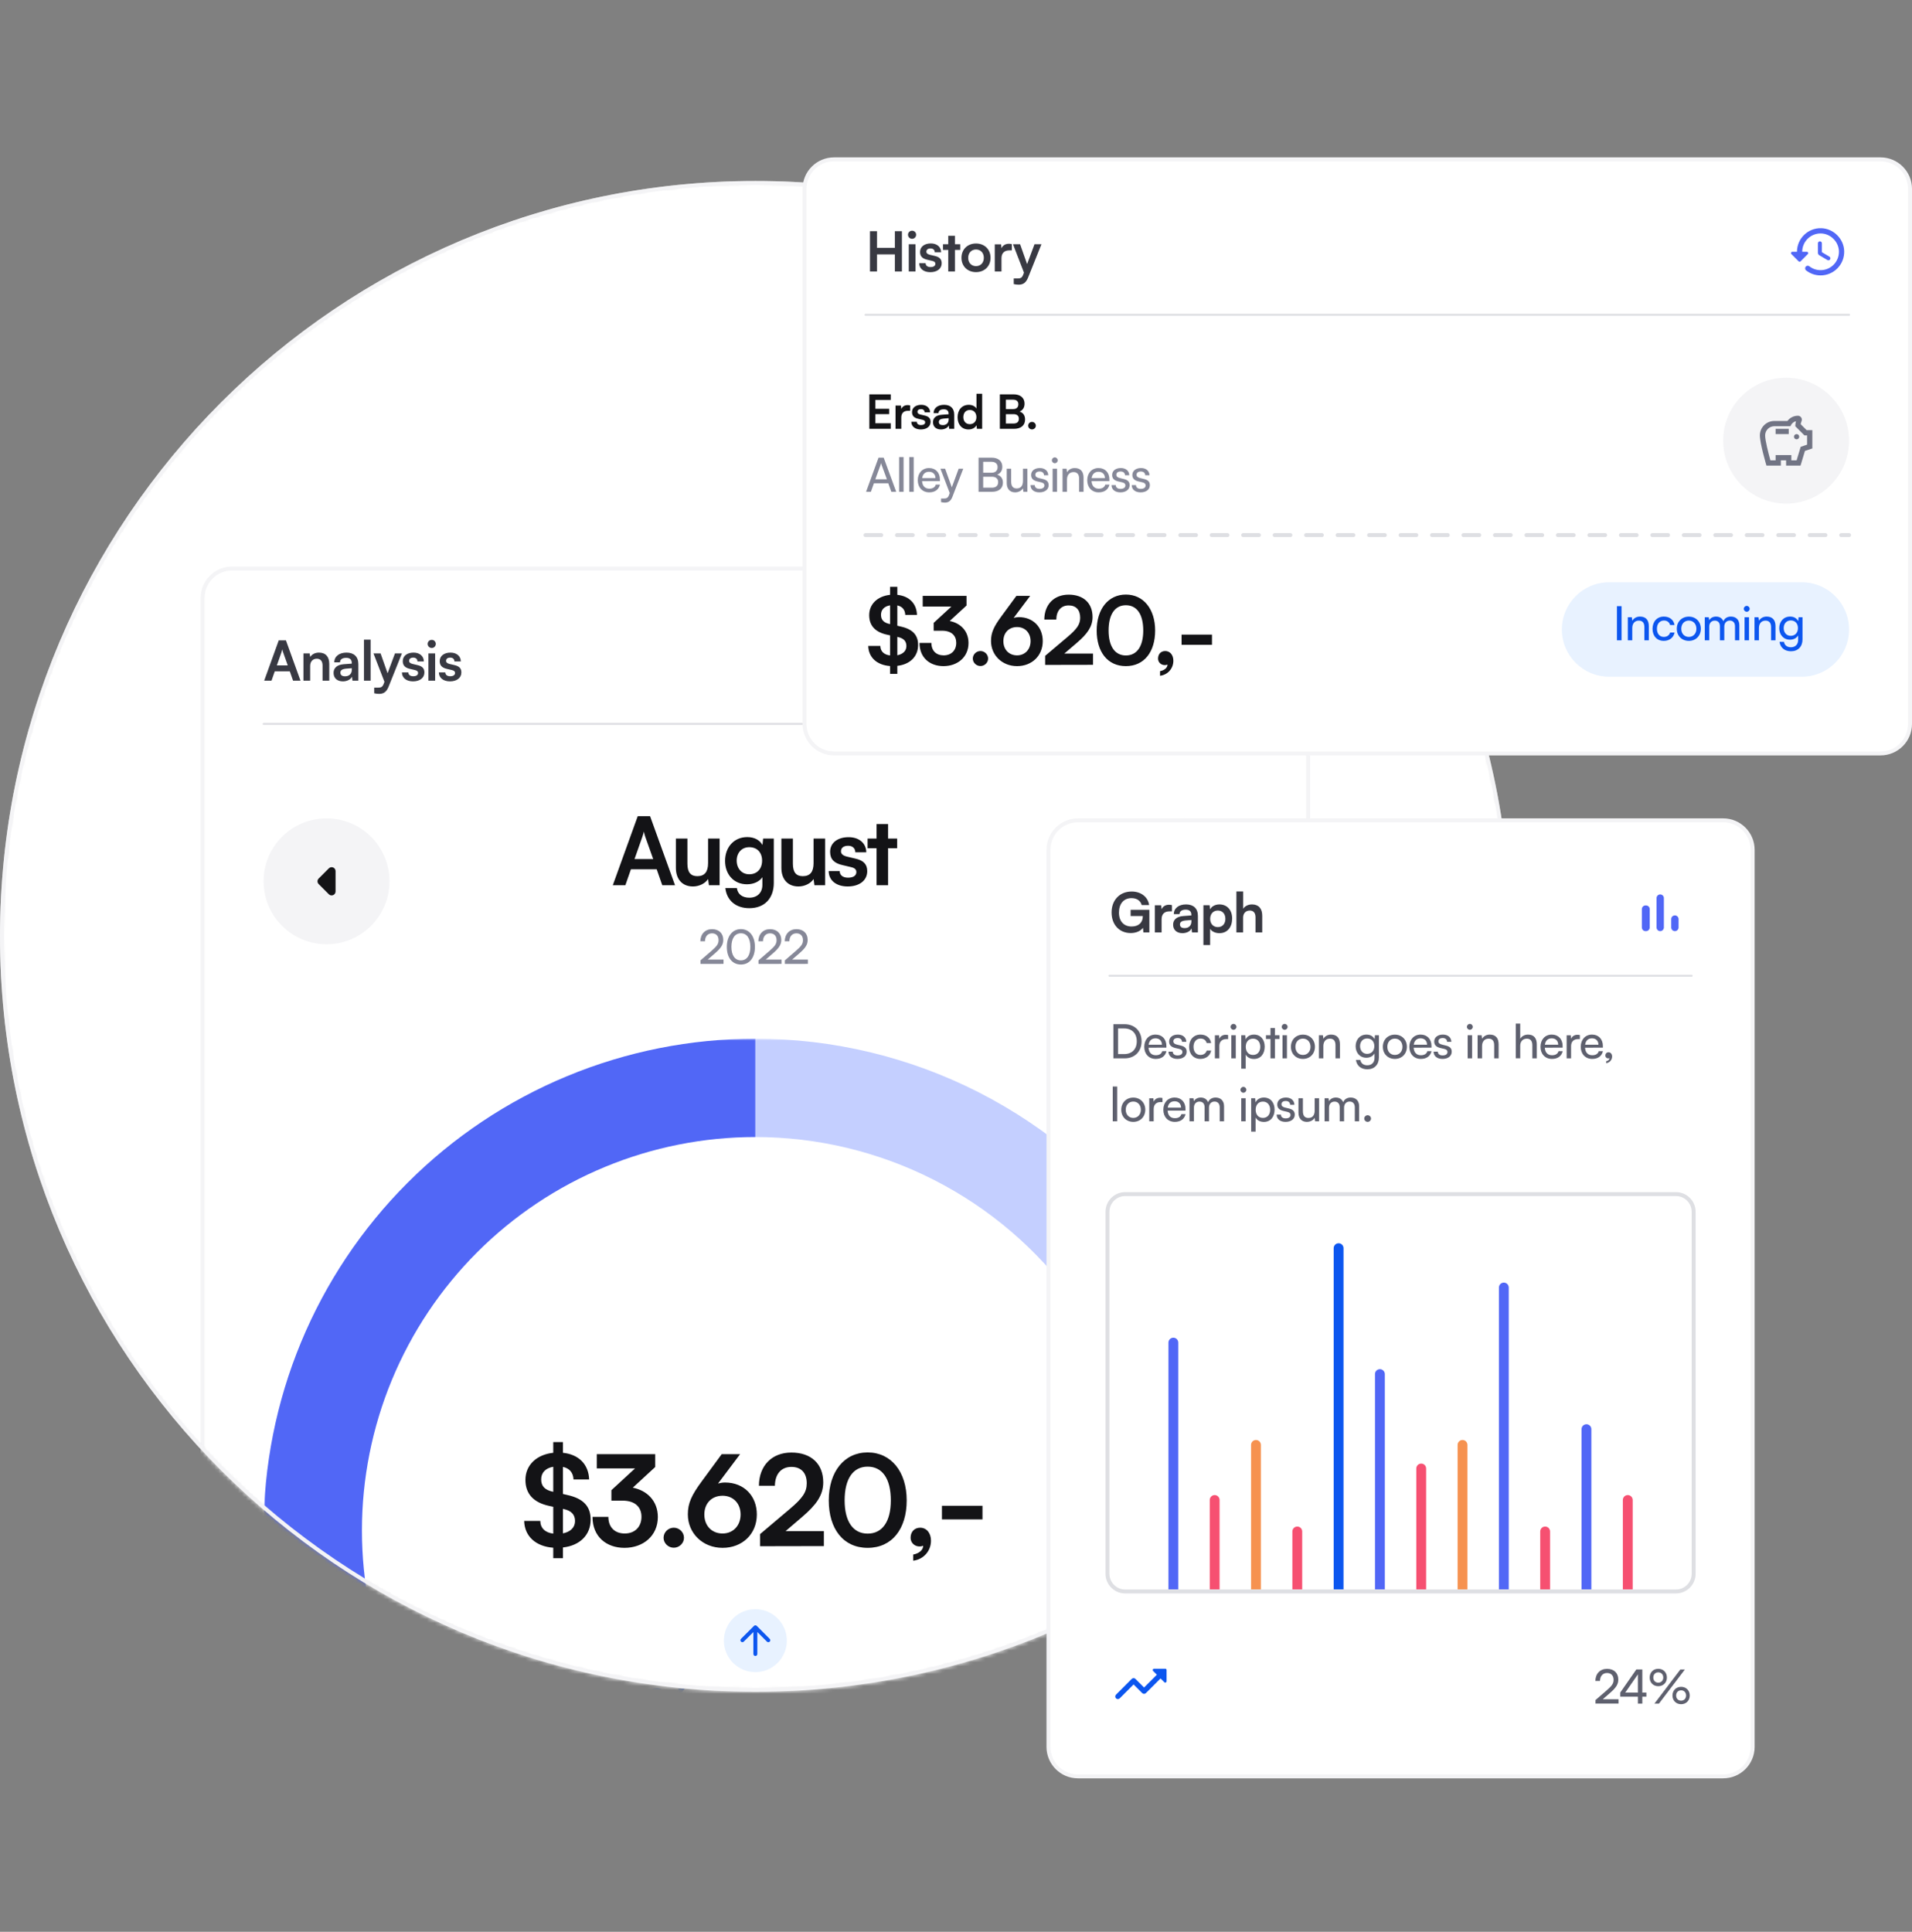 <svg width="486" height="491" viewBox="0 0 486 491" fill="none" xmlns="http://www.w3.org/2000/svg">
<rect x="0" y="0" width="486" height="491" fill="#808080" stroke="none"/>
<g clip-path="url(#clip0_1305_126421)">
<mask id="mask0_1305_126421" style="mask-type:luminance" maskUnits="userSpaceOnUse" x="0" y="46" width="384" height="384">
<path d="M384 238C384 131.961 298.039 46 192 46C85.961 46 0 131.961 0 238C0 344.039 85.961 430 192 430C298.039 430 384 344.039 384 238Z" fill="white"/>
</mask>
<g mask="url(#mask0_1305_126421)">
<path d="M384 238C384 131.961 298.039 46 192 46C85.961 46 0 131.961 0 238C0 344.039 85.961 430 192 430C298.039 430 384 344.039 384 238Z" fill="white"/>
<path d="M325 144.5H59C54.858 144.5 51.5 147.858 51.5 152V698C51.5 702.142 54.858 705.5 59 705.5H325C329.142 705.5 332.5 702.142 332.5 698V152C332.5 147.858 329.142 144.5 325 144.5Z" fill="white"/>
<path d="M69.016 173L69.842 170.634H73.664L74.49 173H76.38L72.684 162.766H70.85L67.154 173H69.016ZM71.536 165.818C71.634 165.538 71.718 165.23 71.76 165.034C71.788 165.244 71.886 165.552 71.97 165.818L73.146 169.122H70.374L71.536 165.818ZM78.839 173V169.276C78.839 168.156 79.483 167.428 80.533 167.428C81.415 167.428 81.989 167.988 81.989 169.15V173H83.697V168.744C83.697 166.952 82.801 165.874 81.065 165.874C80.127 165.874 79.287 166.28 78.853 166.98L78.713 166.084H77.131V173H78.839ZM87.153 173.182C88.231 173.182 89.169 172.692 89.463 171.978L89.59 173H91.088V168.8C91.088 166.882 89.939 165.874 88.078 165.874C86.201 165.874 84.969 166.854 84.969 168.352H86.425C86.425 167.624 86.986 167.204 87.993 167.204C88.862 167.204 89.421 167.582 89.421 168.52V168.674L87.35 168.828C85.712 168.954 84.787 169.752 84.787 171.026C84.787 172.328 85.683 173.182 87.153 173.182ZM87.713 171.894C86.944 171.894 86.523 171.586 86.523 170.956C86.523 170.396 86.93 170.046 87.993 169.948L89.436 169.836V170.2C89.436 171.264 88.763 171.894 87.713 171.894ZM94.207 173V162.584H92.513V173H94.207ZM95.117 176.206C95.495 176.304 95.915 176.36 96.391 176.36C97.525 176.36 98.253 175.828 98.771 174.54L102.159 166.084H100.395L98.519 171.124L96.741 166.084H94.935L97.721 173.294L97.525 173.812C97.231 174.624 96.811 174.778 96.139 174.778H95.117V176.206ZM102.167 170.9C102.167 172.258 103.259 173.182 104.981 173.182C106.689 173.182 107.879 172.314 107.879 170.914C107.879 169.85 107.291 169.318 106.129 169.052L104.883 168.758C104.295 168.618 103.987 168.366 103.987 167.974C103.987 167.456 104.379 167.148 105.051 167.148C105.709 167.148 106.101 167.526 106.115 168.114H107.739C107.725 166.77 106.675 165.874 105.121 165.874C103.525 165.874 102.377 166.686 102.377 168.044C102.377 169.15 102.979 169.738 104.225 170.018L105.471 170.312C106.087 170.452 106.269 170.704 106.269 171.054C106.269 171.558 105.835 171.88 105.037 171.88C104.253 171.88 103.805 171.502 103.791 170.9H102.167ZM109.753 164.698C110.313 164.698 110.775 164.236 110.775 163.662C110.775 163.088 110.313 162.64 109.753 162.64C109.165 162.64 108.703 163.088 108.703 163.662C108.703 164.236 109.165 164.698 109.753 164.698ZM108.899 173H110.607V166.084H108.899V173ZM111.56 170.9C111.56 172.258 112.652 173.182 114.374 173.182C116.082 173.182 117.272 172.314 117.272 170.914C117.272 169.85 116.684 169.318 115.522 169.052L114.276 168.758C113.688 168.618 113.38 168.366 113.38 167.974C113.38 167.456 113.772 167.148 114.444 167.148C115.102 167.148 115.494 167.526 115.508 168.114H117.132C117.118 166.77 116.068 165.874 114.514 165.874C112.918 165.874 111.77 166.686 111.77 168.044C111.77 169.15 112.372 169.738 113.618 170.018L114.864 170.312C115.48 170.452 115.662 170.704 115.662 171.054C115.662 171.558 115.228 171.88 114.43 171.88C113.646 171.88 113.198 171.502 113.184 170.9H111.56Z" fill="#383942"/>
<path d="M308.389 162.12V173.88C308.389 174.307 307.995 174.627 307.582 174.533C304.602 173.867 302.389 171.193 302.389 168C302.389 164.807 304.602 162.133 307.582 161.467C307.995 161.373 308.389 161.693 308.389 162.12ZM309.742 162.12V166.66C309.742 167.027 310.042 167.327 310.409 167.327H314.935C315.362 167.327 315.682 166.933 315.589 166.513C315.022 164.007 313.055 162.033 310.555 161.467C310.135 161.373 309.742 161.693 309.742 162.12ZM309.742 169.34V173.88C309.742 174.307 310.135 174.627 310.555 174.533C313.062 173.967 315.029 171.987 315.595 169.48C315.689 169.067 315.362 168.667 314.942 168.667H310.415C310.042 168.673 309.742 168.973 309.742 169.34Z" fill="#5167F6"/>
<path d="M67 184H317" stroke="#DEDFE3" stroke-width="0.5" stroke-linecap="round"/>
<path d="M99 224C99 215.163 91.837 208 83 208C74.163 208 67 215.163 67 224C67 232.837 74.163 240 83 240C91.837 240 99 232.837 99 224Z" fill="#F4F4F6"/>
<path d="M83.586 220.706L80.996 223.296C80.606 223.686 80.606 224.316 80.996 224.706L83.586 227.296C84.216 227.926 85.296 227.476 85.296 226.586V221.406C85.296 220.516 84.216 220.076 83.586 220.706Z" fill="#131316"/>
<path d="M158.956 225L160.372 220.944H166.924L168.34 225H171.58L165.244 207.456H162.1L155.764 225H158.956ZM163.276 212.688C163.444 212.208 163.588 211.68 163.66 211.344C163.708 211.704 163.876 212.232 164.02 212.688L166.036 218.352H161.284L163.276 212.688ZM179.983 213.144V219.36C179.983 221.616 179.095 222.696 177.247 222.696C175.615 222.696 174.727 221.784 174.727 219.528V213.144H171.799V220.56C171.799 223.464 173.407 225.312 176.143 225.312C177.727 225.312 179.263 224.544 179.983 223.416L180.199 225H182.911V213.144H179.983ZM184.303 218.808C184.303 222.24 186.511 224.76 189.871 224.76C191.575 224.76 193.039 224.064 193.783 222.96V224.928C193.783 226.896 192.487 228.168 190.471 228.168C188.671 228.168 187.495 227.256 187.303 225.72H184.375C184.735 228.888 187.063 230.832 190.471 230.832C194.311 230.832 196.687 228.36 196.687 224.4V213.144H193.975L193.807 214.776C193.111 213.504 191.719 212.76 189.943 212.76C186.559 212.76 184.303 215.352 184.303 218.808ZM187.255 218.736C187.255 216.792 188.503 215.328 190.447 215.328C192.487 215.328 193.711 216.72 193.711 218.736C193.711 220.8 192.463 222.216 190.447 222.216C188.527 222.216 187.255 220.728 187.255 218.736ZM206.797 213.144V219.36C206.797 221.616 205.909 222.696 204.061 222.696C202.429 222.696 201.541 221.784 201.541 219.528V213.144H198.613V220.56C198.613 223.464 200.221 225.312 202.957 225.312C204.541 225.312 206.077 224.544 206.797 223.416L207.013 225H209.725V213.144H206.797ZM210.643 221.4C210.643 223.728 212.515 225.312 215.467 225.312C218.395 225.312 220.435 223.824 220.435 221.424C220.435 219.6 219.427 218.688 217.435 218.232L215.299 217.728C214.291 217.488 213.763 217.056 213.763 216.384C213.763 215.496 214.435 214.968 215.587 214.968C216.715 214.968 217.387 215.616 217.411 216.624H220.195C220.171 214.32 218.371 212.784 215.707 212.784C212.971 212.784 211.003 214.176 211.003 216.504C211.003 218.4 212.035 219.408 214.171 219.888L216.307 220.392C217.363 220.632 217.675 221.064 217.675 221.664C217.675 222.528 216.931 223.08 215.563 223.08C214.219 223.08 213.451 222.432 213.427 221.4H210.643ZM225.736 225V215.592H228.04V213.144H225.736V209.448H222.808V213.144H220.528V215.592H222.808V225H225.736Z" fill="#131316"/>
<path d="M183.908 244.988V243.896H179.9L181.7 242.336C183.236 241.004 183.848 240.128 183.848 238.892C183.848 237.224 182.732 236.168 180.992 236.168C179.228 236.168 178.052 237.38 178.016 239.24H179.192C179.216 238.004 179.912 237.224 180.98 237.224C182.024 237.224 182.648 237.872 182.648 238.964C182.648 239.888 182.252 240.476 180.848 241.688L178.052 244.1V245L183.908 244.988ZM184.75 240.668C184.75 243.368 186.082 245.156 188.326 245.156C190.558 245.156 191.89 243.368 191.89 240.668C191.89 237.98 190.498 236.156 188.326 236.156C186.142 236.156 184.75 237.98 184.75 240.668ZM185.914 240.668C185.914 238.508 186.802 237.212 188.326 237.212C189.85 237.212 190.726 238.508 190.726 240.668C190.726 242.804 189.85 244.1 188.326 244.1C186.802 244.1 185.914 242.804 185.914 240.668ZM198.651 244.988V243.896H194.643L196.443 242.336C197.979 241.004 198.591 240.128 198.591 238.892C198.591 237.224 197.475 236.168 195.735 236.168C193.971 236.168 192.795 237.38 192.759 239.24H193.935C193.959 238.004 194.655 237.224 195.723 237.224C196.767 237.224 197.391 237.872 197.391 238.964C197.391 239.888 196.995 240.476 195.591 241.688L192.795 244.1V245L198.651 244.988ZM205.36 244.988V243.896H201.352L203.152 242.336C204.688 241.004 205.3 240.128 205.3 238.892C205.3 237.224 204.184 236.168 202.444 236.168C200.68 236.168 199.504 237.38 199.468 239.24H200.644C200.668 238.004 201.364 237.224 202.432 237.224C203.476 237.224 204.1 237.872 204.1 238.964C204.1 239.888 203.704 240.476 202.3 241.688L199.504 244.1V245L205.36 244.988Z" fill="#868898"/>
<path d="M317 224C317 215.163 309.837 208 301 208C292.163 208 285 215.163 285 224C285 232.837 292.163 240 301 240C309.837 240 317 232.837 317 224Z" fill="#F4F4F6"/>
<path d="M300.414 227.292L303.004 224.702C303.394 224.312 303.394 223.682 303.004 223.292L300.414 220.702C299.784 220.082 298.704 220.522 298.704 221.412V226.582C298.704 227.482 299.784 227.922 300.414 227.292Z" fill="#131316"/>
<mask id="mask1_1305_126421" style="mask-type:luminance" maskUnits="userSpaceOnUse" x="67" y="264" width="250" height="250">
<path d="M317 264H67V514H317V264Z" fill="white"/>
</mask>
<g mask="url(#mask1_1305_126421)">
<path d="M317 264H67V514H317V264Z" fill="white"/>
<path d="M310.882 427.627C302.725 452.733 286.829 474.611 265.473 490.127C244.117 505.643 218.397 514 192 514V489C213.118 489 233.694 482.315 250.779 469.902C267.863 457.489 280.58 439.986 287.106 419.902L310.882 427.627Z" fill="#0C56EF"/>
<path d="M192 264C211.726 264 231.173 268.669 248.749 277.624C266.325 286.58 281.532 299.568 293.127 315.527C304.722 331.486 312.375 349.962 315.461 369.446C318.547 388.929 316.978 408.866 310.882 427.627L287.106 419.902C291.982 404.893 293.238 388.943 290.769 373.357C288.3 357.77 282.178 342.989 272.902 330.221C263.626 317.454 251.46 307.064 237.399 299.899C223.338 292.735 207.781 289 192 289V264Z" fill="#C4CFFF"/>
<path d="M192 514C175.585 514 159.33 510.767 144.165 504.485C128.999 498.203 115.219 488.996 103.612 477.388C92.004 465.781 82.797 452.001 76.515 436.835C70.233 421.67 67 405.415 67 389C67 372.585 70.233 356.33 76.515 341.165C82.797 325.999 92.004 312.219 103.612 300.612C115.219 289.004 128.999 279.797 144.165 273.515C159.33 267.233 175.585 264 192 264V289C178.868 289 165.864 291.587 153.732 296.612C141.599 301.637 130.575 309.003 121.289 318.289C112.003 327.575 104.638 338.599 99.612 350.732C94.587 362.864 92 375.868 92 389C92 402.132 94.587 415.136 99.612 427.268C104.638 439.401 112.003 450.425 121.289 459.711C130.575 468.997 141.599 476.362 153.732 481.388C165.864 486.413 178.868 489 192 489V514Z" fill="#5167F6"/>
<path d="M140.628 396.04H143.092V393.32C147.38 392.84 150.132 390.152 150.132 386.248C150.132 382.856 148.276 380.872 144.18 379.976L143.092 379.72V372.84C144.756 373.192 145.716 374.312 145.78 376.04H149.748C149.62 372.2 147.124 369.672 143.092 369.256V366.536H140.628V369.256C136.372 369.704 133.556 372.392 133.556 376.136C133.556 379.656 135.572 381.896 139.604 382.76L140.628 382.984V389.8C138.548 389.544 137.364 388.392 137.332 386.568H133.236C133.332 390.472 136.18 393.064 140.628 393.384V396.04ZM140.5 379.144C138.452 378.696 137.556 377.704 137.556 376.008C137.556 374.28 138.708 373.128 140.628 372.808V379.176L140.5 379.144ZM143.316 383.56C145.236 383.976 146.164 384.968 146.164 386.6C146.164 388.232 145.012 389.352 143.092 389.736V383.496L143.316 383.56ZM158.254 381.416C161.518 381.416 163.054 383.144 163.054 385.512C163.054 388.104 161.358 389.768 158.798 389.768C156.302 389.768 154.638 388.232 154.638 385.544H150.606C150.606 390.6 154.158 393.416 158.734 393.416C163.47 393.416 167.214 390.376 167.214 385.576C167.214 381.448 164.43 378.824 160.846 378.12L166.542 372.872V369.608H151.694V373.224H161.422L155.406 378.76V381.416H158.254ZM171.263 393.384C172.671 393.384 173.855 392.232 173.855 390.856C173.855 389.448 172.671 388.296 171.263 388.296C169.855 388.296 168.671 389.448 168.671 390.856C168.671 392.232 169.855 393.384 171.263 393.384ZM178.391 376.488C175.767 380.04 174.839 382.088 174.839 384.904C174.839 389.704 178.615 393.416 183.671 393.416C188.663 393.416 192.375 389.928 192.375 384.936C192.375 380.2 189.111 376.808 184.279 376.808C183.703 376.808 183.095 376.904 182.519 377.064L188.119 369.608H183.447L178.391 376.488ZM179.031 384.936C179.031 382.12 180.887 380.168 183.671 380.168C186.359 380.168 188.247 382.12 188.247 384.936C188.247 387.784 186.327 389.768 183.671 389.768C180.919 389.768 179.031 387.784 179.031 384.936ZM209.415 392.968V389.16H199.687L203.911 385.544C207.463 382.504 209.255 380.04 209.255 376.776C209.255 372.04 206.151 369.192 201.159 369.192C196.199 369.192 192.935 372.52 192.903 377.64H196.967C196.999 374.632 198.599 372.84 201.159 372.84C203.623 372.84 205.063 374.344 205.063 377C205.063 379.24 204.007 380.776 200.839 383.464L193.191 389.928V393L209.415 392.968ZM210.659 381.352C210.659 388.584 214.339 393.416 220.547 393.416C226.755 393.416 230.467 388.584 230.467 381.352C230.467 374.088 226.531 369.16 220.547 369.16C214.563 369.16 210.659 374.088 210.659 381.352ZM214.691 381.352C214.691 375.816 216.867 372.776 220.547 372.776C224.259 372.776 226.435 375.816 226.435 381.352C226.435 386.76 224.259 389.8 220.547 389.8C216.867 389.8 214.691 386.76 214.691 381.352ZM236.641 391.592C236.641 389.608 235.489 388.296 233.889 388.296C232.449 388.296 231.457 389.32 231.457 390.856C231.457 392.136 232.481 393.064 233.729 393.064C234.113 393.064 234.401 393 234.657 392.872C234.657 393.992 233.569 394.856 232.129 395.112V396.68C234.721 396.36 236.641 394.248 236.641 391.592ZM239.426 386.184H249.73V382.728H239.426V386.184Z" fill="#131316"/>
<path d="M200 417C200 412.582 196.418 409 192 409C187.582 409 184 412.582 184 417C184 421.418 187.582 425 192 425C196.418 425 200 421.418 200 417Z" fill="#E8F2FF"/>
<path d="M192.5 420.396V414.811L194.94 417.251C195.135 417.446 195.455 417.446 195.65 417.251C195.845 417.056 195.845 416.741 195.65 416.546L192.355 413.251C192.16 413.056 191.845 413.056 191.65 413.251L188.35 416.541C188.155 416.736 188.155 417.051 188.35 417.246C188.545 417.441 188.86 417.441 189.055 417.246L191.5 414.811V420.396C191.5 420.671 191.725 420.896 192 420.896C192.275 420.896 192.5 420.671 192.5 420.396Z" fill="#0C56EF"/>
<path d="M140.979 430.608V438H142.455V429.228H139.059V430.608H140.979ZM144.957 431.808C143.973 433.14 143.625 433.908 143.625 434.964C143.625 436.764 145.041 438.156 146.937 438.156C148.809 438.156 150.201 436.848 150.201 434.976C150.201 433.2 148.977 431.928 147.165 431.928C146.949 431.928 146.721 431.964 146.505 432.024L148.605 429.228H146.853L144.957 431.808ZM145.197 434.976C145.197 433.92 145.893 433.188 146.937 433.188C147.945 433.188 148.653 433.92 148.653 434.976C148.653 436.044 147.933 436.788 146.937 436.788C145.905 436.788 145.197 436.044 145.197 434.976ZM151.946 438.144C152.474 438.144 152.918 437.712 152.918 437.196C152.918 436.668 152.474 436.236 151.946 436.236C151.418 436.236 150.974 436.668 150.974 437.196C150.974 437.712 151.418 438.144 151.946 438.144ZM154.603 430.608V438H156.079V429.228H152.683V430.608H154.603ZM157.238 435.516C157.238 437.112 158.546 438.144 160.574 438.144C162.614 438.144 163.922 437.1 163.922 435.516C163.922 434.46 163.322 433.608 162.398 433.284C163.178 432.96 163.61 432.3 163.61 431.448C163.61 430.02 162.398 429.072 160.598 429.072C158.786 429.072 157.55 430.032 157.55 431.424C157.55 432.276 157.97 432.936 158.738 433.284C157.826 433.632 157.238 434.472 157.238 435.516ZM158.942 431.556C158.942 430.836 159.578 430.38 160.574 430.38C161.558 430.38 162.182 430.836 162.182 431.568C162.182 432.3 161.558 432.756 160.574 432.756C159.578 432.756 158.942 432.288 158.942 431.556ZM158.738 435.408C158.738 434.556 159.446 434.028 160.574 434.028C161.702 434.028 162.41 434.556 162.41 435.408C162.41 436.26 161.702 436.788 160.586 436.788C159.446 436.788 158.738 436.26 158.738 435.408ZM169.174 431.364C169.174 430.02 168.214 429.06 166.882 429.06C165.55 429.06 164.59 430.02 164.59 431.364C164.59 432.72 165.55 433.668 166.882 433.668C168.214 433.668 169.174 432.72 169.174 431.364ZM173.986 429.24H172.522L165.862 438H167.326L173.986 429.24ZM168.01 431.364C168.01 432.06 167.554 432.54 166.882 432.54C166.222 432.54 165.766 432.06 165.766 431.364C165.766 430.668 166.21 430.188 166.882 430.188C167.554 430.188 168.01 430.668 168.01 431.364ZM175.27 435.852C175.27 434.508 174.322 433.548 172.99 433.548C171.646 433.548 170.698 434.508 170.698 435.852C170.698 437.196 171.646 438.156 172.99 438.156C174.322 438.156 175.27 437.196 175.27 435.852ZM174.106 435.852C174.106 436.548 173.65 437.028 172.99 437.028C172.318 437.028 171.862 436.548 171.862 435.852C171.862 435.156 172.318 434.676 172.99 434.676C173.65 434.676 174.106 435.156 174.106 435.852Z" fill="#0C56EF"/>
<path d="M178.923 435.072C178.923 436.92 180.063 438.144 181.791 438.144C183.207 438.144 184.299 437.292 184.527 436.02H183.399C183.195 436.716 182.595 437.136 181.791 437.136C180.723 437.136 180.039 436.32 180.039 435.06C180.039 433.788 180.771 432.972 181.839 432.972C182.595 432.972 183.195 433.368 183.387 434.112H184.515C184.311 432.804 183.279 431.964 181.803 431.964C180.087 431.964 178.923 433.236 178.923 435.072ZM185.093 435.06C185.093 436.872 186.389 438.144 188.153 438.144C189.905 438.144 191.201 436.872 191.201 435.06C191.201 433.248 189.905 431.976 188.153 431.976C186.389 431.976 185.093 433.248 185.093 435.06ZM186.233 435.06C186.233 433.836 187.013 432.984 188.153 432.984C189.281 432.984 190.073 433.836 190.073 435.06C190.073 436.284 189.281 437.136 188.153 437.136C187.013 437.136 186.233 436.284 186.233 435.06ZM193.338 438V434.52C193.338 433.584 193.902 432.996 194.754 432.996C195.546 432.996 196.05 433.5 196.05 434.424V438H197.166V434.52C197.166 433.584 197.73 432.984 198.582 432.984C199.374 432.984 199.89 433.512 199.89 434.436V438H200.994V434.16C200.994 432.804 200.178 431.964 198.834 431.964C197.922 431.964 197.214 432.42 196.938 433.152C196.638 432.42 195.99 431.964 195.078 431.964C194.25 431.964 193.626 432.348 193.326 432.9L193.218 432.132H192.21V438H193.338ZM202.317 440.628H203.445V437.04C203.829 437.76 204.609 438.156 205.545 438.156C207.285 438.156 208.269 436.812 208.269 435.024C208.269 433.224 207.225 431.964 205.545 431.964C204.609 431.964 203.817 432.384 203.421 433.188L203.337 432.132H202.317V440.628ZM203.457 435.072C203.457 433.848 204.153 432.996 205.305 432.996C206.457 432.996 207.141 433.86 207.141 435.072C207.141 436.272 206.457 437.136 205.305 437.136C204.153 437.136 203.457 436.272 203.457 435.072ZM210.989 438.144C211.937 438.144 212.741 437.724 213.041 437.052L213.161 438H214.121V434.316C214.121 432.732 213.137 431.964 211.685 431.964C210.173 431.964 209.165 432.768 209.165 433.992H210.149C210.149 433.284 210.689 432.864 211.637 432.864C212.429 432.864 213.017 433.212 213.017 434.196V434.364L211.169 434.508C209.789 434.616 208.985 435.288 208.985 436.368C208.985 437.436 209.729 438.144 210.989 438.144ZM211.313 437.268C210.581 437.268 210.125 436.956 210.125 436.332C210.125 435.756 210.533 435.372 211.529 435.276L213.029 435.156V435.468C213.029 436.572 212.381 437.268 211.313 437.268ZM218.803 432.084C218.575 432.036 218.407 432.012 218.203 432.012C217.399 432.012 216.811 432.42 216.571 433.032L216.499 432.144H215.443V438H216.571V434.892C216.571 433.764 217.231 433.116 218.299 433.116H218.803V432.084ZM221.942 438.144C223.394 438.144 224.378 437.436 224.666 436.176H223.61C223.418 436.848 222.842 437.208 221.966 437.208C220.85 437.208 220.202 436.524 220.118 435.288L224.654 435.276V434.856C224.654 433.116 223.562 431.964 221.894 431.964C220.19 431.964 219.026 433.236 219.026 435.072C219.026 436.896 220.214 438.144 221.942 438.144ZM221.894 432.912C222.89 432.912 223.526 433.56 223.526 434.532H220.142C220.286 433.5 220.91 432.912 221.894 432.912ZM228.026 438.144C228.962 438.144 229.754 437.736 230.138 436.932L230.234 438H231.242V429.168H230.126V433.08C229.73 432.36 228.974 431.964 228.074 431.964C226.334 431.964 225.29 433.284 225.29 435.084C225.29 436.872 226.322 438.144 228.026 438.144ZM228.254 437.124C227.102 437.124 226.43 436.26 226.43 435.048C226.43 433.848 227.102 432.984 228.254 432.984C229.406 432.984 230.114 433.848 230.114 435.048C230.114 436.272 229.406 437.124 228.254 437.124ZM237.326 438V433.08H238.478V432.132H237.326V430.296H236.198V432.132H235.046V433.08H236.198V438H237.326ZM238.808 435.06C238.808 436.872 240.104 438.144 241.868 438.144C243.62 438.144 244.916 436.872 244.916 435.06C244.916 433.248 243.62 431.976 241.868 431.976C240.104 431.976 238.808 433.248 238.808 435.06ZM239.948 435.06C239.948 433.836 240.728 432.984 241.868 432.984C242.996 432.984 243.788 433.836 243.788 435.06C243.788 436.284 242.996 437.136 241.868 437.136C240.728 437.136 239.948 436.284 239.948 435.06ZM166.724 454V445.168H165.596V454H166.724ZM169.86 454.144C170.808 454.144 171.612 453.724 171.912 453.052L172.032 454H172.992V450.316C172.992 448.732 172.008 447.964 170.556 447.964C169.044 447.964 168.036 448.768 168.036 449.992H169.02C169.02 449.284 169.56 448.864 170.508 448.864C171.3 448.864 171.888 449.212 171.888 450.196V450.364L170.04 450.508C168.66 450.616 167.856 451.288 167.856 452.368C167.856 453.436 168.6 454.144 169.86 454.144ZM170.184 453.268C169.452 453.268 168.996 452.956 168.996 452.332C168.996 451.756 169.404 451.372 170.4 451.276L171.9 451.156V451.468C171.9 452.572 171.252 453.268 170.184 453.268ZM173.834 452.296C173.834 453.412 174.71 454.144 176.09 454.144C177.482 454.144 178.442 453.436 178.442 452.32C178.442 451.444 177.95 450.988 176.954 450.748L175.922 450.496C175.346 450.352 175.058 450.088 175.058 449.692C175.058 449.152 175.454 448.84 176.162 448.84C176.846 448.84 177.242 449.212 177.266 449.8H178.346C178.322 448.684 177.482 447.964 176.198 447.964C174.902 447.964 173.99 448.648 173.99 449.728C173.99 450.592 174.482 451.108 175.526 451.36L176.558 451.6C177.17 451.756 177.362 451.996 177.362 452.392C177.362 452.932 176.906 453.256 176.114 453.256C175.37 453.256 174.914 452.896 174.914 452.296H173.834ZM181.109 454V449.08H182.261V448.132H181.109V446.296H179.981V448.132H178.829V449.08H179.981V454H181.109ZM187.203 454V450.52C187.203 449.584 187.767 448.996 188.619 448.996C189.411 448.996 189.915 449.5 189.915 450.424V454H191.031V450.52C191.031 449.584 191.595 448.984 192.447 448.984C193.239 448.984 193.755 449.512 193.755 450.436V454H194.859V450.16C194.859 448.804 194.043 447.964 192.699 447.964C191.787 447.964 191.079 448.42 190.803 449.152C190.503 448.42 189.855 447.964 188.943 447.964C188.115 447.964 187.491 448.348 187.191 448.9L187.083 448.132H186.075V454H187.203ZM195.799 451.06C195.799 452.872 197.095 454.144 198.859 454.144C200.611 454.144 201.907 452.872 201.907 451.06C201.907 449.248 200.611 447.976 198.859 447.976C197.095 447.976 195.799 449.248 195.799 451.06ZM196.939 451.06C196.939 449.836 197.719 448.984 198.859 448.984C199.987 448.984 200.779 449.836 200.779 451.06C200.779 452.284 199.987 453.136 198.859 453.136C197.719 453.136 196.939 452.284 196.939 451.06ZM204.043 454V450.892C204.043 449.752 204.655 448.996 205.711 448.996C206.575 448.996 207.127 449.476 207.127 450.664V454H208.255V450.412C208.255 448.912 207.547 447.964 205.999 447.964C205.171 447.964 204.427 448.36 204.055 449.032L203.935 448.132H202.915V454H204.043ZM211.234 454V449.08H212.386V448.132H211.234V446.296H210.106V448.132H208.954V449.08H210.106V454H211.234ZM214.286 453.988V450.796C214.286 449.788 214.874 448.996 215.966 448.996C216.806 448.996 217.37 449.476 217.37 450.664V454H218.498V450.412C218.498 448.912 217.778 447.964 216.278 447.964C215.366 447.964 214.658 448.396 214.286 449.032V445.168H213.158V453.988H214.286Z" fill="#5E606E"/>
</g>
<path d="M325 144.5H59C54.858 144.5 51.5 147.858 51.5 152V698C51.5 702.142 54.858 705.5 59 705.5H325C329.142 705.5 332.5 702.142 332.5 698V152C332.5 147.858 329.142 144.5 325 144.5Z" stroke="#F4F4F6"/>
</g>
<path d="M383.5 238C383.5 132.237 297.763 46.5 192 46.5C86.237 46.5 0.5 132.237 0.5 238C0.5 343.763 86.237 429.5 192 429.5C297.763 429.5 383.5 343.763 383.5 238Z" stroke="#F4F4F6"/>
<path d="M478 40.5H212C207.858 40.5 204.5 43.858 204.5 48V184C204.5 188.142 207.858 191.5 212 191.5H478C482.142 191.5 485.5 188.142 485.5 184V48C485.5 43.858 482.142 40.5 478 40.5Z" fill="white"/>
<path d="M222.926 69V64.66H227.462V69H229.254V58.766H227.462V62.994H222.926V58.766H221.134V69H222.926ZM231.847 60.698C232.407 60.698 232.869 60.236 232.869 59.662C232.869 59.088 232.407 58.64 231.847 58.64C231.259 58.64 230.797 59.088 230.797 59.662C230.797 60.236 231.259 60.698 231.847 60.698ZM230.993 69H232.701V62.084H230.993V69ZM233.653 66.9C233.653 68.258 234.745 69.182 236.467 69.182C238.175 69.182 239.365 68.314 239.365 66.914C239.365 65.85 238.777 65.318 237.615 65.052L236.369 64.758C235.781 64.618 235.473 64.366 235.473 63.974C235.473 63.456 235.865 63.148 236.537 63.148C237.195 63.148 237.587 63.526 237.601 64.114H239.225C239.211 62.77 238.161 61.874 236.607 61.874C235.011 61.874 233.863 62.686 233.863 64.044C233.863 65.15 234.465 65.738 235.711 66.018L236.957 66.312C237.573 66.452 237.755 66.704 237.755 67.054C237.755 67.558 237.321 67.88 236.523 67.88C235.739 67.88 235.291 67.502 235.277 66.9H233.653ZM242.738 69V63.512H244.082V62.084H242.738V59.928H241.03V62.084H239.7V63.512H241.03V69H242.738ZM244.389 65.528C244.389 67.684 245.943 69.168 248.085 69.168C250.227 69.168 251.781 67.684 251.781 65.528C251.781 63.372 250.227 61.888 248.085 61.888C245.943 61.888 244.389 63.372 244.389 65.528ZM246.097 65.528C246.097 64.268 246.909 63.414 248.085 63.414C249.261 63.414 250.073 64.268 250.073 65.528C250.073 66.788 249.261 67.642 248.085 67.642C246.909 67.642 246.097 66.788 246.097 65.528ZM257.195 62.056C256.915 61.986 256.677 61.958 256.439 61.958C255.515 61.958 254.857 62.42 254.563 63.106L254.465 62.098H252.855V69H254.563V65.64C254.563 64.296 255.333 63.638 256.565 63.638H257.195V62.056ZM257.674 72.206C258.052 72.304 258.472 72.36 258.948 72.36C260.082 72.36 260.81 71.828 261.328 70.54L264.716 62.084H262.952L261.076 67.124L259.298 62.084H257.492L260.278 69.294L260.082 69.812C259.788 70.624 259.368 70.778 258.696 70.778H257.674V72.206Z" fill="#383942"/>
<path d="M462.936 58.001C459.543 57.908 456.763 60.635 456.763 64.001H455.569C455.269 64.001 455.123 64.361 455.336 64.568L457.196 66.435C457.329 66.568 457.536 66.568 457.669 66.435L459.529 64.568C459.736 64.361 459.589 64.001 459.289 64.001H458.096C458.096 61.401 460.216 59.301 462.829 59.335C465.309 59.368 467.396 61.455 467.429 63.935C467.463 66.541 465.363 68.668 462.763 68.668C461.689 68.668 460.696 68.301 459.909 67.681C459.643 67.475 459.269 67.495 459.029 67.735C458.749 68.015 458.769 68.488 459.083 68.728C460.096 69.528 461.369 70.001 462.763 70.001C466.129 70.001 468.856 67.221 468.763 63.828C468.676 60.701 466.063 58.088 462.936 58.001ZM462.596 61.335C462.323 61.335 462.096 61.561 462.096 61.835V64.288C462.096 64.521 462.223 64.741 462.423 64.861L464.503 66.095C464.743 66.235 465.049 66.155 465.189 65.921C465.329 65.681 465.249 65.375 465.016 65.235L463.096 64.095V61.828C463.096 61.561 462.869 61.335 462.596 61.335Z" fill="#5167F6"/>
<path d="M220 80H470" stroke="#DEDFE3" stroke-width="0.5" stroke-linecap="round"/>
<path d="M226.42 109V107.584H222.508V105.256H226.012V103.9H222.508V101.644H226.42V100.228H220.972V109H226.42ZM231.349 103.048C231.109 102.988 230.905 102.964 230.701 102.964C229.909 102.964 229.345 103.36 229.093 103.948L229.009 103.084H227.629V109H229.093V106.12C229.093 104.968 229.753 104.404 230.809 104.404H231.349V103.048ZM231.644 107.2C231.644 108.364 232.58 109.156 234.056 109.156C235.52 109.156 236.54 108.412 236.54 107.212C236.54 106.3 236.036 105.844 235.04 105.616L233.972 105.364C233.468 105.244 233.204 105.028 233.204 104.692C233.204 104.248 233.54 103.984 234.116 103.984C234.68 103.984 235.016 104.308 235.028 104.812H236.42C236.408 103.66 235.508 102.892 234.176 102.892C232.808 102.892 231.824 103.588 231.824 104.752C231.824 105.7 232.34 106.204 233.408 106.444L234.476 106.696C235.004 106.816 235.16 107.032 235.16 107.332C235.16 107.764 234.788 108.04 234.104 108.04C233.432 108.04 233.048 107.716 233.036 107.2H231.644ZM239.179 109.156C240.103 109.156 240.907 108.736 241.159 108.124L241.267 109H242.551V105.4C242.551 103.756 241.567 102.892 239.971 102.892C238.363 102.892 237.307 103.732 237.307 105.016H238.555C238.555 104.392 239.035 104.032 239.899 104.032C240.643 104.032 241.123 104.356 241.123 105.16V105.292L239.347 105.424C237.943 105.532 237.151 106.216 237.151 107.308C237.151 108.424 237.919 109.156 239.179 109.156ZM239.659 108.052C238.999 108.052 238.639 107.788 238.639 107.248C238.639 106.768 238.987 106.468 239.899 106.384L241.135 106.288V106.6C241.135 107.512 240.559 108.052 239.659 108.052ZM246.185 109.156C247.085 109.156 247.853 108.76 248.213 108.076L248.309 109H249.653V100.072H248.201V103.828C247.829 103.24 247.097 102.892 246.269 102.892C244.481 102.892 243.401 104.212 243.401 106.06C243.401 107.896 244.469 109.156 246.185 109.156ZM246.509 107.812C245.489 107.812 244.865 107.068 244.865 106.012C244.865 104.956 245.489 104.2 246.509 104.2C247.529 104.2 248.189 104.944 248.189 106.012C248.189 107.08 247.529 107.812 246.509 107.812ZM254.149 109H257.701C259.513 109 260.557 108.124 260.557 106.624C260.557 105.604 260.089 104.908 259.165 104.608C259.993 104.26 260.425 103.564 260.425 102.592C260.425 101.128 259.369 100.228 257.641 100.228H254.149V109ZM257.509 101.584C258.373 101.584 258.853 101.992 258.853 102.748C258.853 103.528 258.385 103.972 257.545 103.972H255.685V101.584H257.509ZM257.641 105.268C258.493 105.268 258.985 105.688 258.985 106.432C258.985 107.224 258.505 107.644 257.641 107.644H255.685V105.268H257.641ZM262.318 109.144C262.846 109.144 263.29 108.712 263.29 108.196C263.29 107.668 262.846 107.236 262.318 107.236C261.79 107.236 261.346 107.668 261.346 108.196C261.346 108.712 261.79 109.144 262.318 109.144Z" fill="#131316"/>
<path d="M221.368 125L222.136 122.84H225.784L226.564 125H227.8L224.62 116.324H223.312L220.144 125H221.368ZM223.816 118.196C223.876 118.016 223.936 117.812 223.96 117.692C223.984 117.824 224.044 118.028 224.104 118.196L225.436 121.82H222.496L223.816 118.196ZM229.673 125V116.168H228.545V125H229.673ZM232.246 125V116.168H231.118V125H232.246ZM236.198 125.144C237.65 125.144 238.634 124.436 238.922 123.176H237.866C237.674 123.848 237.098 124.208 236.222 124.208C235.106 124.208 234.458 123.524 234.374 122.288L238.91 122.276V121.856C238.91 120.116 237.818 118.964 236.15 118.964C234.446 118.964 233.282 120.236 233.282 122.072C233.282 123.896 234.47 125.144 236.198 125.144ZM236.15 119.912C237.146 119.912 237.782 120.56 237.782 121.532H234.398C234.542 120.5 235.166 119.912 236.15 119.912ZM239.202 127.628C239.502 127.7 239.814 127.748 240.186 127.748C241.086 127.748 241.674 127.328 242.07 126.32L244.842 119.132H243.678L241.938 123.86L240.234 119.132H239.046L241.41 125.312L241.206 125.876C240.93 126.62 240.498 126.704 239.958 126.704H239.202V127.628ZM248.736 125H252.168C253.884 125 254.928 124.124 254.928 122.684C254.928 121.652 254.436 120.956 253.476 120.644C254.34 120.284 254.772 119.612 254.772 118.616C254.772 117.188 253.74 116.324 252.048 116.324H248.736V125ZM251.976 117.368C252.996 117.368 253.572 117.86 253.572 118.724C253.572 119.624 253.02 120.152 252.048 120.152H249.912V117.368H251.976ZM252.144 121.172C253.14 121.172 253.716 121.676 253.716 122.54C253.716 123.44 253.152 123.956 252.144 123.956H249.912V121.172H252.144ZM260.024 119.132V122.228C260.024 123.488 259.46 124.148 258.428 124.148C257.564 124.148 257.024 123.668 257.024 122.408V119.132H255.896V122.78C255.896 124.22 256.664 125.144 258.032 125.144C258.896 125.144 259.676 124.724 260.012 124.112L260.132 125H261.14V119.132H260.024ZM261.939 123.296C261.939 124.412 262.815 125.144 264.195 125.144C265.587 125.144 266.547 124.436 266.547 123.32C266.547 122.444 266.055 121.988 265.059 121.748L264.027 121.496C263.451 121.352 263.163 121.088 263.163 120.692C263.163 120.152 263.559 119.84 264.267 119.84C264.951 119.84 265.347 120.212 265.371 120.8H266.451C266.427 119.684 265.587 118.964 264.303 118.964C263.007 118.964 262.095 119.648 262.095 120.728C262.095 121.592 262.587 122.108 263.631 122.36L264.663 122.6C265.275 122.756 265.467 122.996 265.467 123.392C265.467 123.932 265.011 124.256 264.219 124.256C263.475 124.256 263.019 123.896 263.019 123.296H261.939ZM268.11 117.74C268.518 117.74 268.854 117.404 268.854 116.996C268.854 116.576 268.518 116.252 268.11 116.252C267.702 116.252 267.366 116.576 267.366 116.996C267.366 117.404 267.702 117.74 268.11 117.74ZM267.558 125H268.686V119.132H267.558V125ZM271.212 125V121.892C271.212 120.752 271.824 119.996 272.88 119.996C273.744 119.996 274.296 120.476 274.296 121.664V125H275.424V121.412C275.424 119.912 274.716 118.964 273.168 118.964C272.34 118.964 271.596 119.36 271.224 120.032L271.104 119.132H270.084V125H271.212ZM279.278 125.144C280.73 125.144 281.714 124.436 282.002 123.176H280.946C280.754 123.848 280.178 124.208 279.302 124.208C278.186 124.208 277.538 123.524 277.454 122.288L281.99 122.276V121.856C281.99 120.116 280.898 118.964 279.23 118.964C277.526 118.964 276.362 120.236 276.362 122.072C276.362 123.896 277.55 125.144 279.278 125.144ZM279.23 119.912C280.226 119.912 280.862 120.56 280.862 121.532H277.478C277.622 120.5 278.246 119.912 279.23 119.912ZM282.53 123.296C282.53 124.412 283.406 125.144 284.786 125.144C286.178 125.144 287.138 124.436 287.138 123.32C287.138 122.444 286.646 121.988 285.65 121.748L284.618 121.496C284.042 121.352 283.754 121.088 283.754 120.692C283.754 120.152 284.15 119.84 284.858 119.84C285.542 119.84 285.938 120.212 285.962 120.8H287.042C287.018 119.684 286.178 118.964 284.894 118.964C283.598 118.964 282.686 119.648 282.686 120.728C282.686 121.592 283.178 122.108 284.222 122.36L285.254 122.6C285.866 122.756 286.058 122.996 286.058 123.392C286.058 123.932 285.602 124.256 284.81 124.256C284.066 124.256 283.61 123.896 283.61 123.296H282.53ZM287.669 123.296C287.669 124.412 288.545 125.144 289.925 125.144C291.317 125.144 292.277 124.436 292.277 123.32C292.277 122.444 291.785 121.988 290.789 121.748L289.757 121.496C289.181 121.352 288.893 121.088 288.893 120.692C288.893 120.152 289.289 119.84 289.997 119.84C290.681 119.84 291.077 120.212 291.101 120.8H292.181C292.157 119.684 291.317 118.964 290.033 118.964C288.737 118.964 287.825 119.648 287.825 120.728C287.825 121.592 288.317 122.108 289.361 122.36L290.393 122.6C291.005 122.756 291.197 122.996 291.197 123.392C291.197 123.932 290.741 124.256 289.949 124.256C289.205 124.256 288.749 123.896 288.749 123.296H287.669Z" fill="#868898"/>
<path d="M470 112C470 103.163 462.837 96 454 96C445.163 96 438 103.163 438 112C438 120.837 445.163 128 454 128C462.837 128 470 120.837 470 112Z" fill="#F4F4F6"/>
<path d="M456 111C456 110.634 456.3 110.334 456.667 110.334C457.033 110.334 457.333 110.634 457.333 111C457.333 111.367 457.033 111.667 456.667 111.667C456.3 111.667 456 111.367 456 111ZM451.333 110.334H454.667V109H451.333V110.334ZM460.667 109.334V113.98L458.787 114.607L457.667 118.334H454V117H452.667V118.334H449C449 118.334 447.333 112.694 447.333 110.667C447.333 108.64 448.973 107 451 107H454.333C454.94 106.194 455.907 105.667 457 105.667C457.553 105.667 458 106.114 458 106.667C458 106.807 457.973 106.934 457.92 107.054C457.827 107.28 457.747 107.54 457.707 107.82L459.22 109.334H460.667ZM459.333 110.667H458.667L456.333 108.334C456.333 107.9 456.393 107.474 456.507 107.06C455.86 107.227 455.333 107.707 455.113 108.334H451C449.713 108.334 448.667 109.38 448.667 110.667C448.667 111.92 449.48 115.1 450.007 117H451.333V115.667H455.333V117H456.673L457.707 113.567L459.333 113.02V110.667Z" fill="#717484"/>
<path d="M220 136H470" stroke="#DEDFE3" stroke-linecap="round" stroke-dasharray="4 4"/>
<path d="M226.24 171.28H228.088V169.24C231.304 168.88 233.368 166.864 233.368 163.936C233.368 161.392 231.976 159.904 228.904 159.232L228.088 159.04V153.88C229.336 154.144 230.056 154.984 230.104 156.28H233.08C232.984 153.4 231.112 151.504 228.088 151.192V149.152H226.24V151.192C223.048 151.528 220.936 153.544 220.936 156.352C220.936 158.992 222.448 160.672 225.472 161.32L226.24 161.488V166.6C224.68 166.408 223.792 165.544 223.768 164.176H220.696C220.768 167.104 222.904 169.048 226.24 169.288V171.28ZM226.144 158.608C224.608 158.272 223.936 157.528 223.936 156.256C223.936 154.96 224.8 154.096 226.24 153.856V158.632L226.144 158.608ZM228.256 161.92C229.696 162.232 230.392 162.976 230.392 164.2C230.392 165.424 229.528 166.264 228.088 166.552V161.872L228.256 161.92ZM239.459 160.312C241.907 160.312 243.059 161.608 243.059 163.384C243.059 165.328 241.787 166.576 239.867 166.576C237.995 166.576 236.747 165.424 236.747 163.408H233.723C233.723 167.2 236.387 169.312 239.819 169.312C243.371 169.312 246.179 167.032 246.179 163.432C246.179 160.336 244.091 158.368 241.403 157.84L245.675 153.904V151.456H234.539V154.168H241.835L237.323 158.32V160.312H239.459ZM249.216 169.288C250.272 169.288 251.16 168.424 251.16 167.392C251.16 166.336 250.272 165.472 249.216 165.472C248.16 165.472 247.272 166.336 247.272 167.392C247.272 168.424 248.16 169.288 249.216 169.288ZM254.562 156.616C252.594 159.28 251.898 160.816 251.898 162.928C251.898 166.528 254.73 169.312 258.522 169.312C262.266 169.312 265.05 166.696 265.05 162.952C265.05 159.4 262.602 156.856 258.978 156.856C258.546 156.856 258.09 156.928 257.658 157.048L261.858 151.456H258.354L254.562 156.616ZM255.042 162.952C255.042 160.84 256.434 159.376 258.522 159.376C260.538 159.376 261.954 160.84 261.954 162.952C261.954 165.088 260.514 166.576 258.522 166.576C256.458 166.576 255.042 165.088 255.042 162.952ZM277.83 168.976V166.12H270.534L273.702 163.408C276.366 161.128 277.71 159.28 277.71 156.832C277.71 153.28 275.382 151.144 271.638 151.144C267.918 151.144 265.47 153.64 265.446 157.48H268.494C268.518 155.224 269.718 153.88 271.638 153.88C273.486 153.88 274.566 155.008 274.566 157C274.566 158.68 273.774 159.832 271.398 161.848L265.662 166.696V169L277.83 168.976ZM278.763 160.264C278.763 165.688 281.523 169.312 286.179 169.312C290.835 169.312 293.619 165.688 293.619 160.264C293.619 154.816 290.667 151.12 286.179 151.12C281.691 151.12 278.763 154.816 278.763 160.264ZM281.787 160.264C281.787 156.112 283.419 153.832 286.179 153.832C288.963 153.832 290.595 156.112 290.595 160.264C290.595 164.32 288.963 166.6 286.179 166.6C283.419 166.6 281.787 164.32 281.787 160.264ZM298.25 167.944C298.25 166.456 297.386 165.472 296.186 165.472C295.106 165.472 294.362 166.24 294.362 167.392C294.362 168.352 295.13 169.048 296.066 169.048C296.354 169.048 296.57 169 296.762 168.904C296.762 169.744 295.946 170.392 294.866 170.584V171.76C296.81 171.52 298.25 169.936 298.25 167.944ZM300.338 163.888H308.066V161.296H300.338V163.888Z" fill="#131316"/>
<path d="M458 148H409C402.373 148 397 153.373 397 160C397 166.627 402.373 172 409 172H458C464.627 172 470 166.627 470 160C470 153.373 464.627 148 458 148Z" fill="#E8F2FF"/>
<path d="M412.176 154.072H411V162.748H412.176V154.072ZM414.895 162.748V159.64C414.895 158.5 415.507 157.744 416.563 157.744C417.427 157.744 417.979 158.224 417.979 159.412V162.748H419.107V159.16C419.107 157.66 418.399 156.712 416.851 156.712C416.023 156.712 415.279 157.108 414.907 157.78L414.787 156.88H413.767V162.748H414.895ZM420.046 159.82C420.046 161.668 421.186 162.892 422.914 162.892C424.33 162.892 425.422 162.04 425.65 160.768H424.522C424.318 161.464 423.718 161.884 422.914 161.884C421.846 161.884 421.162 161.068 421.162 159.808C421.162 158.536 421.894 157.72 422.962 157.72C423.718 157.72 424.318 158.116 424.51 158.86H425.638C425.434 157.552 424.402 156.712 422.926 156.712C421.21 156.712 420.046 157.984 420.046 159.82ZM426.216 159.808C426.216 161.62 427.512 162.892 429.276 162.892C431.028 162.892 432.324 161.62 432.324 159.808C432.324 157.996 431.028 156.724 429.276 156.724C427.512 156.724 426.216 157.996 426.216 159.808ZM427.356 159.808C427.356 158.584 428.136 157.732 429.276 157.732C430.404 157.732 431.196 158.584 431.196 159.808C431.196 161.032 430.404 161.884 429.276 161.884C428.136 161.884 427.356 161.032 427.356 159.808ZM434.46 162.748V159.268C434.46 158.332 435.024 157.744 435.876 157.744C436.668 157.744 437.172 158.248 437.172 159.172V162.748H438.288V159.268C438.288 158.332 438.852 157.732 439.704 157.732C440.496 157.732 441.012 158.26 441.012 159.184V162.748H442.116V158.908C442.116 157.552 441.3 156.712 439.956 156.712C439.044 156.712 438.336 157.168 438.06 157.9C437.76 157.168 437.112 156.712 436.2 156.712C435.372 156.712 434.748 157.096 434.448 157.648L434.34 156.88H433.332V162.748H434.46ZM443.992 155.488C444.4 155.488 444.736 155.152 444.736 154.744C444.736 154.324 444.4 154 443.992 154C443.584 154 443.248 154.324 443.248 154.744C443.248 155.152 443.584 155.488 443.992 155.488ZM443.44 162.748H444.568V156.88H443.44V162.748ZM447.094 162.748V159.64C447.094 158.5 447.706 157.744 448.762 157.744C449.626 157.744 450.178 158.224 450.178 159.412V162.748H451.306V159.16C451.306 157.66 450.598 156.712 449.05 156.712C448.222 156.712 447.478 157.108 447.106 157.78L446.986 156.88H445.966V162.748H447.094ZM452.256 159.664C452.256 161.308 453.312 162.592 454.98 162.592C455.904 162.592 456.672 162.184 457.056 161.5V162.676C457.056 163.792 456.336 164.512 455.232 164.512C454.248 164.512 453.6 164.008 453.456 163.144H452.328C452.544 164.632 453.636 165.532 455.232 165.532C457.032 165.532 458.172 164.356 458.172 162.508V156.88H457.164L457.08 157.876C456.708 157.144 455.976 156.712 455.028 156.712C453.324 156.712 452.256 158.008 452.256 159.664ZM453.384 159.64C453.384 158.56 454.056 157.696 455.184 157.696C456.336 157.696 457.008 158.512 457.008 159.64C457.008 160.792 456.312 161.608 455.172 161.608C454.068 161.608 453.384 160.744 453.384 159.64Z" fill="#0C56EF"/>
<path d="M478 40.5H212C207.858 40.5 204.5 43.858 204.5 48V184C204.5 188.142 207.858 191.5 212 191.5H478C482.142 191.5 485.5 188.142 485.5 184V48C485.5 43.858 482.142 40.5 478 40.5Z" stroke="#F4F4F6"/>
<path d="M438 208.5H274C269.858 208.5 266.5 211.858 266.5 216V444C266.5 448.142 269.858 451.5 274 451.5H438C442.142 451.5 445.5 448.142 445.5 444V216C445.5 211.858 442.142 208.5 438 208.5Z" fill="white"/>
<path d="M287.614 228.278C288.846 228.278 289.882 228.838 290.204 230.042H292.094C291.8 227.956 289.994 226.598 287.656 226.598C284.576 226.598 282.546 228.81 282.546 231.918C282.546 235.068 284.548 237.154 287.418 237.154C288.804 237.154 289.966 236.608 290.526 235.824L290.638 237H292.15V231.246H287.39V232.828H290.484V232.87C290.484 234.508 289.406 235.488 287.628 235.488C285.738 235.488 284.422 234.242 284.422 231.96C284.422 229.748 285.584 228.278 287.614 228.278ZM297.893 230.056C297.613 229.986 297.375 229.958 297.137 229.958C296.213 229.958 295.555 230.42 295.261 231.106L295.163 230.098H293.553V237H295.261V233.64C295.261 232.296 296.031 231.638 297.263 231.638H297.893V230.056ZM300.554 237.182C301.632 237.182 302.57 236.692 302.864 235.978L302.99 237H304.488V232.8C304.488 230.882 303.34 229.874 301.478 229.874C299.602 229.874 298.37 230.854 298.37 232.352H299.826C299.826 231.624 300.386 231.204 301.394 231.204C302.262 231.204 302.822 231.582 302.822 232.52V232.674L300.75 232.828C299.112 232.954 298.188 233.752 298.188 235.026C298.188 236.328 299.084 237.182 300.554 237.182ZM301.114 235.894C300.344 235.894 299.924 235.586 299.924 234.956C299.924 234.396 300.33 234.046 301.394 233.948L302.836 233.836V234.2C302.836 235.264 302.164 235.894 301.114 235.894ZM305.886 240.206H307.594V236.076C308.028 236.776 308.924 237.182 309.96 237.182C312.018 237.182 313.194 235.614 313.194 233.458C313.194 231.288 311.906 229.874 309.96 229.874C308.91 229.874 308 230.336 307.58 231.134L307.468 230.084H305.886V240.206ZM307.608 233.542C307.608 232.296 308.378 231.428 309.554 231.428C310.758 231.428 311.472 232.31 311.472 233.542C311.472 234.774 310.758 235.642 309.554 235.642C308.378 235.642 307.608 234.788 307.608 233.542ZM315.982 237V233.22C315.982 232.184 316.612 231.428 317.69 231.428C318.558 231.428 319.132 231.988 319.132 233.15V237H320.84V232.744C320.84 230.952 319.944 229.874 318.236 229.874C317.242 229.874 316.43 230.308 315.996 230.98V226.584H314.274V237H315.982Z" fill="#383942"/>
<path d="M418.267 230.133H418.4C418.913 230.133 419.333 230.553 419.333 231.067V235.733C419.333 236.247 418.913 236.667 418.4 236.667H418.267C417.753 236.667 417.333 236.247 417.333 235.733V231.067C417.333 230.553 417.753 230.133 418.267 230.133ZM422 227.333C422.513 227.333 422.933 227.753 422.933 228.267V235.733C422.933 236.247 422.513 236.667 422 236.667C421.487 236.667 421.067 236.247 421.067 235.733V228.267C421.067 227.753 421.487 227.333 422 227.333ZM425.733 232.667C426.247 232.667 426.667 233.087 426.667 233.6V235.733C426.667 236.247 426.247 236.667 425.733 236.667C425.22 236.667 424.8 236.247 424.8 235.733V233.6C424.8 233.087 425.22 232.667 425.733 232.667Z" fill="#5167F6"/>
<path d="M282 248H430" stroke="#DEDFE3" stroke-width="0.5" stroke-linecap="round"/>
<path d="M285.876 269C288.444 269 290.172 267.248 290.172 264.668C290.172 262.076 288.42 260.324 285.828 260.324H283.008V269H285.876ZM285.744 261.404C287.724 261.404 288.948 262.652 288.948 264.668C288.948 266.66 287.724 267.908 285.792 267.908H284.184V261.404H285.744ZM293.768 269.144C295.22 269.144 296.204 268.436 296.492 267.176H295.436C295.244 267.848 294.668 268.208 293.792 268.208C292.676 268.208 292.028 267.524 291.944 266.288L296.48 266.276V265.856C296.48 264.116 295.388 262.964 293.72 262.964C292.016 262.964 290.852 264.236 290.852 266.072C290.852 267.896 292.04 269.144 293.768 269.144ZM293.72 263.912C294.716 263.912 295.352 264.56 295.352 265.532H291.968C292.112 264.5 292.736 263.912 293.72 263.912ZM297.02 267.296C297.02 268.412 297.896 269.144 299.276 269.144C300.668 269.144 301.628 268.436 301.628 267.32C301.628 266.444 301.136 265.988 300.14 265.748L299.108 265.496C298.532 265.352 298.244 265.088 298.244 264.692C298.244 264.152 298.64 263.84 299.348 263.84C300.032 263.84 300.428 264.212 300.452 264.8H301.532C301.508 263.684 300.668 262.964 299.384 262.964C298.088 262.964 297.176 263.648 297.176 264.728C297.176 265.592 297.668 266.108 298.712 266.36L299.744 266.6C300.356 266.756 300.548 266.996 300.548 267.392C300.548 267.932 300.092 268.256 299.3 268.256C298.556 268.256 298.1 267.896 298.1 267.296H297.02ZM302.255 266.072C302.255 267.92 303.395 269.144 305.123 269.144C306.539 269.144 307.631 268.292 307.859 267.02H306.731C306.527 267.716 305.927 268.136 305.123 268.136C304.055 268.136 303.371 267.32 303.371 266.06C303.371 264.788 304.103 263.972 305.171 263.972C305.927 263.972 306.527 264.368 306.719 265.112H307.847C307.643 263.804 306.611 262.964 305.135 262.964C303.419 262.964 302.255 264.236 302.255 266.072ZM312.169 263.084C311.941 263.036 311.773 263.012 311.569 263.012C310.765 263.012 310.177 263.42 309.937 264.032L309.865 263.144H308.809V269H309.937V265.892C309.937 264.764 310.597 264.116 311.665 264.116H312.169V263.084ZM313.539 261.74C313.947 261.74 314.283 261.404 314.283 260.996C314.283 260.576 313.947 260.252 313.539 260.252C313.131 260.252 312.795 260.576 312.795 260.996C312.795 261.404 313.131 261.74 313.539 261.74ZM312.987 269H314.115V263.132H312.987V269ZM315.513 271.628H316.641V268.04C317.025 268.76 317.805 269.156 318.741 269.156C320.481 269.156 321.465 267.812 321.465 266.024C321.465 264.224 320.421 262.964 318.741 262.964C317.805 262.964 317.013 263.384 316.617 264.188L316.533 263.132H315.513V271.628ZM316.653 266.072C316.653 264.848 317.349 263.996 318.501 263.996C319.653 263.996 320.337 264.86 320.337 266.072C320.337 267.272 319.653 268.136 318.501 268.136C317.349 268.136 316.653 267.272 316.653 266.072ZM324.065 269V264.08H325.217V263.132H324.065V261.296H322.937V263.132H321.785V264.08H322.937V269H324.065ZM326.542 261.74C326.95 261.74 327.286 261.404 327.286 260.996C327.286 260.576 326.95 260.252 326.542 260.252C326.134 260.252 325.798 260.576 325.798 260.996C325.798 261.404 326.134 261.74 326.542 261.74ZM325.99 269H327.118V263.132H325.99V269ZM328.131 266.06C328.131 267.872 329.427 269.144 331.191 269.144C332.943 269.144 334.239 267.872 334.239 266.06C334.239 264.248 332.943 262.976 331.191 262.976C329.427 262.976 328.131 264.248 328.131 266.06ZM329.271 266.06C329.271 264.836 330.051 263.984 331.191 263.984C332.319 263.984 333.111 264.836 333.111 266.06C333.111 267.284 332.319 268.136 331.191 268.136C330.051 268.136 329.271 267.284 329.271 266.06ZM336.376 269V265.892C336.376 264.752 336.988 263.996 338.044 263.996C338.908 263.996 339.46 264.476 339.46 265.664V269H340.588V265.412C340.588 263.912 339.88 262.964 338.332 262.964C337.504 262.964 336.76 263.36 336.388 264.032L336.268 263.132H335.248V269H336.376ZM344.58 265.916C344.58 267.56 345.636 268.844 347.304 268.844C348.228 268.844 348.996 268.436 349.38 267.752V268.928C349.38 270.044 348.66 270.764 347.556 270.764C346.572 270.764 345.924 270.26 345.78 269.396H344.652C344.868 270.884 345.96 271.784 347.556 271.784C349.356 271.784 350.496 270.608 350.496 268.76V263.132H349.488L349.404 264.128C349.032 263.396 348.3 262.964 347.352 262.964C345.648 262.964 344.58 264.26 344.58 265.916ZM345.708 265.892C345.708 264.812 346.38 263.948 347.508 263.948C348.66 263.948 349.332 264.764 349.332 265.892C349.332 267.044 348.636 267.86 347.496 267.86C346.392 267.86 345.708 266.996 345.708 265.892ZM351.499 266.06C351.499 267.872 352.795 269.144 354.559 269.144C356.311 269.144 357.607 267.872 357.607 266.06C357.607 264.248 356.311 262.976 354.559 262.976C352.795 262.976 351.499 264.248 351.499 266.06ZM352.639 266.06C352.639 264.836 353.419 263.984 354.559 263.984C355.687 263.984 356.479 264.836 356.479 266.06C356.479 267.284 355.687 268.136 354.559 268.136C353.419 268.136 352.639 267.284 352.639 266.06ZM361.148 269.144C362.6 269.144 363.584 268.436 363.872 267.176H362.816C362.624 267.848 362.048 268.208 361.172 268.208C360.056 268.208 359.408 267.524 359.324 266.288L363.86 266.276V265.856C363.86 264.116 362.768 262.964 361.1 262.964C359.396 262.964 358.232 264.236 358.232 266.072C358.232 267.896 359.42 269.144 361.148 269.144ZM361.1 263.912C362.096 263.912 362.732 264.56 362.732 265.532H359.348C359.492 264.5 360.116 263.912 361.1 263.912ZM364.4 267.296C364.4 268.412 365.276 269.144 366.656 269.144C368.048 269.144 369.008 268.436 369.008 267.32C369.008 266.444 368.516 265.988 367.52 265.748L366.488 265.496C365.912 265.352 365.624 265.088 365.624 264.692C365.624 264.152 366.02 263.84 366.728 263.84C367.412 263.84 367.808 264.212 367.832 264.8H368.912C368.888 263.684 368.048 262.964 366.764 262.964C365.468 262.964 364.556 263.648 364.556 264.728C364.556 265.592 365.048 266.108 366.092 266.36L367.124 266.6C367.736 266.756 367.928 266.996 367.928 267.392C367.928 267.932 367.472 268.256 366.68 268.256C365.936 268.256 365.48 267.896 365.48 267.296H364.4ZM373.612 261.74C374.02 261.74 374.356 261.404 374.356 260.996C374.356 260.576 374.02 260.252 373.612 260.252C373.204 260.252 372.868 260.576 372.868 260.996C372.868 261.404 373.204 261.74 373.612 261.74ZM373.06 269H374.188V263.132H373.06V269ZM376.714 269V265.892C376.714 264.752 377.326 263.996 378.382 263.996C379.246 263.996 379.798 264.476 379.798 265.664V269H380.926V265.412C380.926 263.912 380.218 262.964 378.67 262.964C377.842 262.964 377.098 263.36 376.726 264.032L376.606 263.132H375.586V269H376.714ZM386.417 268.988V265.796C386.417 264.788 387.005 263.996 388.097 263.996C388.937 263.996 389.501 264.476 389.501 265.664V269H390.629V265.412C390.629 263.912 389.909 262.964 388.409 262.964C387.497 262.964 386.789 263.396 386.417 264.032V260.168H385.289V268.988H386.417ZM394.484 269.144C395.936 269.144 396.92 268.436 397.208 267.176H396.152C395.96 267.848 395.384 268.208 394.508 268.208C393.392 268.208 392.744 267.524 392.66 266.288L397.196 266.276V265.856C397.196 264.116 396.104 262.964 394.436 262.964C392.732 262.964 391.568 264.236 391.568 266.072C391.568 267.896 392.756 269.144 394.484 269.144ZM394.436 263.912C395.432 263.912 396.068 264.56 396.068 265.532H392.684C392.828 264.5 393.452 263.912 394.436 263.912ZM401.576 263.084C401.348 263.036 401.18 263.012 400.976 263.012C400.172 263.012 399.584 263.42 399.344 264.032L399.272 263.144H398.216V269H399.344V265.892C399.344 264.764 400.004 264.116 401.072 264.116H401.576V263.084ZM404.715 269.144C406.167 269.144 407.151 268.436 407.439 267.176H406.383C406.191 267.848 405.615 268.208 404.739 268.208C403.623 268.208 402.975 267.524 402.891 266.288L407.427 266.276V265.856C407.427 264.116 406.335 262.964 404.667 262.964C402.963 262.964 401.799 264.236 401.799 266.072C401.799 267.896 402.987 269.144 404.715 269.144ZM404.667 263.912C405.663 263.912 406.299 264.56 406.299 265.532H402.915C403.059 264.5 403.683 263.912 404.667 263.912ZM409.775 268.532C409.775 267.872 409.367 267.452 408.863 267.452C408.383 267.452 408.059 267.8 408.059 268.28C408.059 268.724 408.395 269.012 408.791 269.012C408.935 269.012 409.031 268.988 409.115 268.94C409.115 269.312 408.767 269.636 408.275 269.72V270.224C409.127 270.116 409.775 269.396 409.775 268.532ZM283.968 285V276.168H282.84V285H283.968ZM285.005 282.06C285.005 283.872 286.301 285.144 288.065 285.144C289.817 285.144 291.113 283.872 291.113 282.06C291.113 280.248 289.817 278.976 288.065 278.976C286.301 278.976 285.005 280.248 285.005 282.06ZM286.145 282.06C286.145 280.836 286.925 279.984 288.065 279.984C289.193 279.984 289.985 280.836 289.985 282.06C289.985 283.284 289.193 284.136 288.065 284.136C286.925 284.136 286.145 283.284 286.145 282.06ZM295.481 279.084C295.253 279.036 295.085 279.012 294.881 279.012C294.077 279.012 293.489 279.42 293.249 280.032L293.177 279.144H292.121V285H293.249V281.892C293.249 280.764 293.909 280.116 294.977 280.116H295.481V279.084ZM298.62 285.144C300.072 285.144 301.056 284.436 301.344 283.176H300.288C300.096 283.848 299.52 284.208 298.644 284.208C297.528 284.208 296.88 283.524 296.796 282.288L301.332 282.276V281.856C301.332 280.116 300.24 278.964 298.572 278.964C296.868 278.964 295.704 280.236 295.704 282.072C295.704 283.896 296.892 285.144 298.62 285.144ZM298.572 279.912C299.568 279.912 300.204 280.56 300.204 281.532H296.82C296.964 280.5 297.588 279.912 298.572 279.912ZM303.48 285V281.52C303.48 280.584 304.044 279.996 304.896 279.996C305.688 279.996 306.192 280.5 306.192 281.424V285H307.308V281.52C307.308 280.584 307.872 279.984 308.724 279.984C309.516 279.984 310.032 280.512 310.032 281.436V285H311.136V281.16C311.136 279.804 310.32 278.964 308.976 278.964C308.064 278.964 307.356 279.42 307.08 280.152C306.78 279.42 306.132 278.964 305.22 278.964C304.392 278.964 303.768 279.348 303.468 279.9L303.36 279.132H302.352V285H303.48ZM316.053 277.74C316.461 277.74 316.797 277.404 316.797 276.996C316.797 276.576 316.461 276.252 316.053 276.252C315.645 276.252 315.309 276.576 315.309 276.996C315.309 277.404 315.645 277.74 316.053 277.74ZM315.501 285H316.629V279.132H315.501V285ZM318.027 287.628H319.155V284.04C319.539 284.76 320.319 285.156 321.255 285.156C322.995 285.156 323.979 283.812 323.979 282.024C323.979 280.224 322.935 278.964 321.255 278.964C320.319 278.964 319.527 279.384 319.131 280.188L319.047 279.132H318.027V287.628ZM319.167 282.072C319.167 280.848 319.863 279.996 321.015 279.996C322.167 279.996 322.851 280.86 322.851 282.072C322.851 283.272 322.167 284.136 321.015 284.136C319.863 284.136 319.167 283.272 319.167 282.072ZM324.502 283.296C324.502 284.412 325.378 285.144 326.758 285.144C328.15 285.144 329.11 284.436 329.11 283.32C329.11 282.444 328.618 281.988 327.622 281.748L326.59 281.496C326.014 281.352 325.726 281.088 325.726 280.692C325.726 280.152 326.122 279.84 326.83 279.84C327.514 279.84 327.91 280.212 327.934 280.8H329.014C328.99 279.684 328.15 278.964 326.866 278.964C325.57 278.964 324.658 279.648 324.658 280.728C324.658 281.592 325.15 282.108 326.194 282.36L327.226 282.6C327.838 282.756 328.03 282.996 328.03 283.392C328.03 283.932 327.574 284.256 326.782 284.256C326.038 284.256 325.582 283.896 325.582 283.296H324.502ZM334.177 279.132V282.228C334.177 283.488 333.613 284.148 332.581 284.148C331.717 284.148 331.177 283.668 331.177 282.408V279.132H330.049V282.78C330.049 284.22 330.817 285.144 332.185 285.144C333.049 285.144 333.829 284.724 334.165 284.112L334.285 285H335.293V279.132H334.177ZM337.817 285V281.52C337.817 280.584 338.381 279.996 339.233 279.996C340.025 279.996 340.529 280.5 340.529 281.424V285H341.645V281.52C341.645 280.584 342.209 279.984 343.061 279.984C343.853 279.984 344.369 280.512 344.369 281.436V285H345.473V281.16C345.473 279.804 344.657 278.964 343.313 278.964C342.401 278.964 341.693 279.42 341.417 280.152C341.117 279.42 340.469 278.964 339.557 278.964C338.729 278.964 338.105 279.348 337.805 279.9L337.697 279.132H336.689V285H337.817ZM347.637 285.144C348.093 285.144 348.489 284.76 348.489 284.304C348.489 283.836 348.093 283.452 347.637 283.452C347.169 283.452 346.773 283.836 346.773 284.304C346.773 284.76 347.169 285.144 347.637 285.144Z" fill="#5E606E"/>
<path d="M297 341.25C297 340.56 297.56 340 298.25 340C298.94 340 299.5 340.56 299.5 341.25V404H297V341.25Z" fill="#5167F6"/>
<path d="M307.5 381.25C307.5 380.56 308.06 380 308.75 380C309.44 380 310 380.56 310 381.25V404H307.5V381.25Z" fill="#F65071"/>
<path d="M318 367.25C318 366.56 318.56 366 319.25 366C319.94 366 320.5 366.56 320.5 367.25V404H318V367.25Z" fill="#F69250"/>
<path d="M328.5 389.25C328.5 388.56 329.06 388 329.75 388C330.44 388 331 388.56 331 389.25V404H328.5V389.25Z" fill="#F65071"/>
<path d="M339 317.25C339 316.56 339.56 316 340.25 316C340.94 316 341.5 316.56 341.5 317.25V404H339V317.25Z" fill="#0C56EF"/>
<path d="M349.5 349.25C349.5 348.56 350.06 348 350.75 348C351.44 348 352 348.56 352 349.25V404H349.5V349.25Z" fill="#5167F6"/>
<path d="M360 373.25C360 372.56 360.56 372 361.25 372C361.94 372 362.5 372.56 362.5 373.25V404H360V373.25Z" fill="#F65071"/>
<path d="M370.5 367.25C370.5 366.56 371.06 366 371.75 366C372.44 366 373 366.56 373 367.25V404H370.5V367.25Z" fill="#F69250"/>
<path d="M381 327.25C381 326.56 381.56 326 382.25 326C382.94 326 383.5 326.56 383.5 327.25V404H381V327.25Z" fill="#5167F6"/>
<path d="M391.5 389.25C391.5 388.56 392.06 388 392.75 388C393.44 388 394 388.56 394 389.25V404H391.5V389.25Z" fill="#F65071"/>
<path d="M402 363.25C402 362.56 402.56 362 403.25 362C403.94 362 404.5 362.56 404.5 363.25V404H402V363.25Z" fill="#5167F6"/>
<path d="M412.5 381.25C412.5 380.56 413.06 380 413.75 380C414.44 380 415 380.56 415 381.25V404H412.5V381.25Z" fill="#F65071"/>
<path d="M426 303.5H286C283.515 303.5 281.5 305.515 281.5 308V400C281.5 402.485 283.515 404.5 286 404.5H426C428.485 404.5 430.5 402.485 430.5 400V308C430.5 305.515 428.485 303.5 426 303.5Z" stroke="#DEDFE3"/>
<path d="M293.097 424.702L294.057 425.662L290.804 428.916L288.611 426.722C288.351 426.462 287.931 426.462 287.671 426.722L283.671 430.729C283.411 430.989 283.411 431.409 283.671 431.669C283.931 431.929 284.351 431.929 284.611 431.669L288.137 428.136L290.331 430.329C290.591 430.589 291.011 430.589 291.271 430.329L294.997 426.609L295.957 427.569C296.164 427.776 296.524 427.629 296.524 427.336V424.469C296.531 424.282 296.384 424.136 296.197 424.136H293.337C293.037 424.136 292.891 424.496 293.097 424.702Z" fill="#0C56EF"/>
<path d="M411.408 432.988V431.896H407.4L409.2 430.336C410.736 429.004 411.348 428.128 411.348 426.892C411.348 425.224 410.232 424.168 408.492 424.168C406.728 424.168 405.552 425.38 405.516 427.24H406.692C406.716 426.004 407.412 425.224 408.48 425.224C409.524 425.224 410.148 425.872 410.148 426.964C410.148 427.888 409.752 428.476 408.348 429.688L405.552 432.1V433L411.408 432.988ZM418.484 431.248V430.204H417.452V424.324H415.928L411.836 430.204V431.248H416.324V433H417.452V431.248H418.484ZM413.108 430.204L416.324 425.572V430.204H413.108ZM423.701 426.376C423.701 425.08 422.789 424.156 421.505 424.156C420.233 424.156 419.321 425.08 419.321 426.376C419.321 427.66 420.233 428.584 421.505 428.584C422.789 428.584 423.701 427.66 423.701 426.376ZM428.273 424.336H427.121L420.533 433H421.685L428.273 424.336ZM422.777 426.376C422.777 427.144 422.249 427.684 421.505 427.684C420.761 427.684 420.245 427.144 420.245 426.376C420.245 425.596 420.761 425.056 421.505 425.056C422.261 425.056 422.777 425.596 422.777 426.376ZM429.509 430.948C429.509 429.652 428.585 428.74 427.313 428.74C426.041 428.74 425.117 429.652 425.117 430.948C425.117 432.232 426.041 433.156 427.313 433.156C428.585 433.156 429.509 432.232 429.509 430.948ZM428.573 430.948C428.573 431.716 428.057 432.256 427.313 432.256C426.569 432.256 426.053 431.716 426.053 430.948C426.053 430.168 426.569 429.628 427.313 429.628C428.069 429.628 428.573 430.168 428.573 430.948Z" fill="#5E606E"/>
<path d="M438 208.5H274C269.858 208.5 266.5 211.858 266.5 216V444C266.5 448.142 269.858 451.5 274 451.5H438C442.142 451.5 445.5 448.142 445.5 444V216C445.5 211.858 442.142 208.5 438 208.5Z" stroke="#F4F4F6"/>
</g>
<defs>
<clipPath id="clip0_1305_126421">
<rect width="486" height="412" fill="white" transform="translate(0 40)"/>
</clipPath>
</defs>
</svg>
